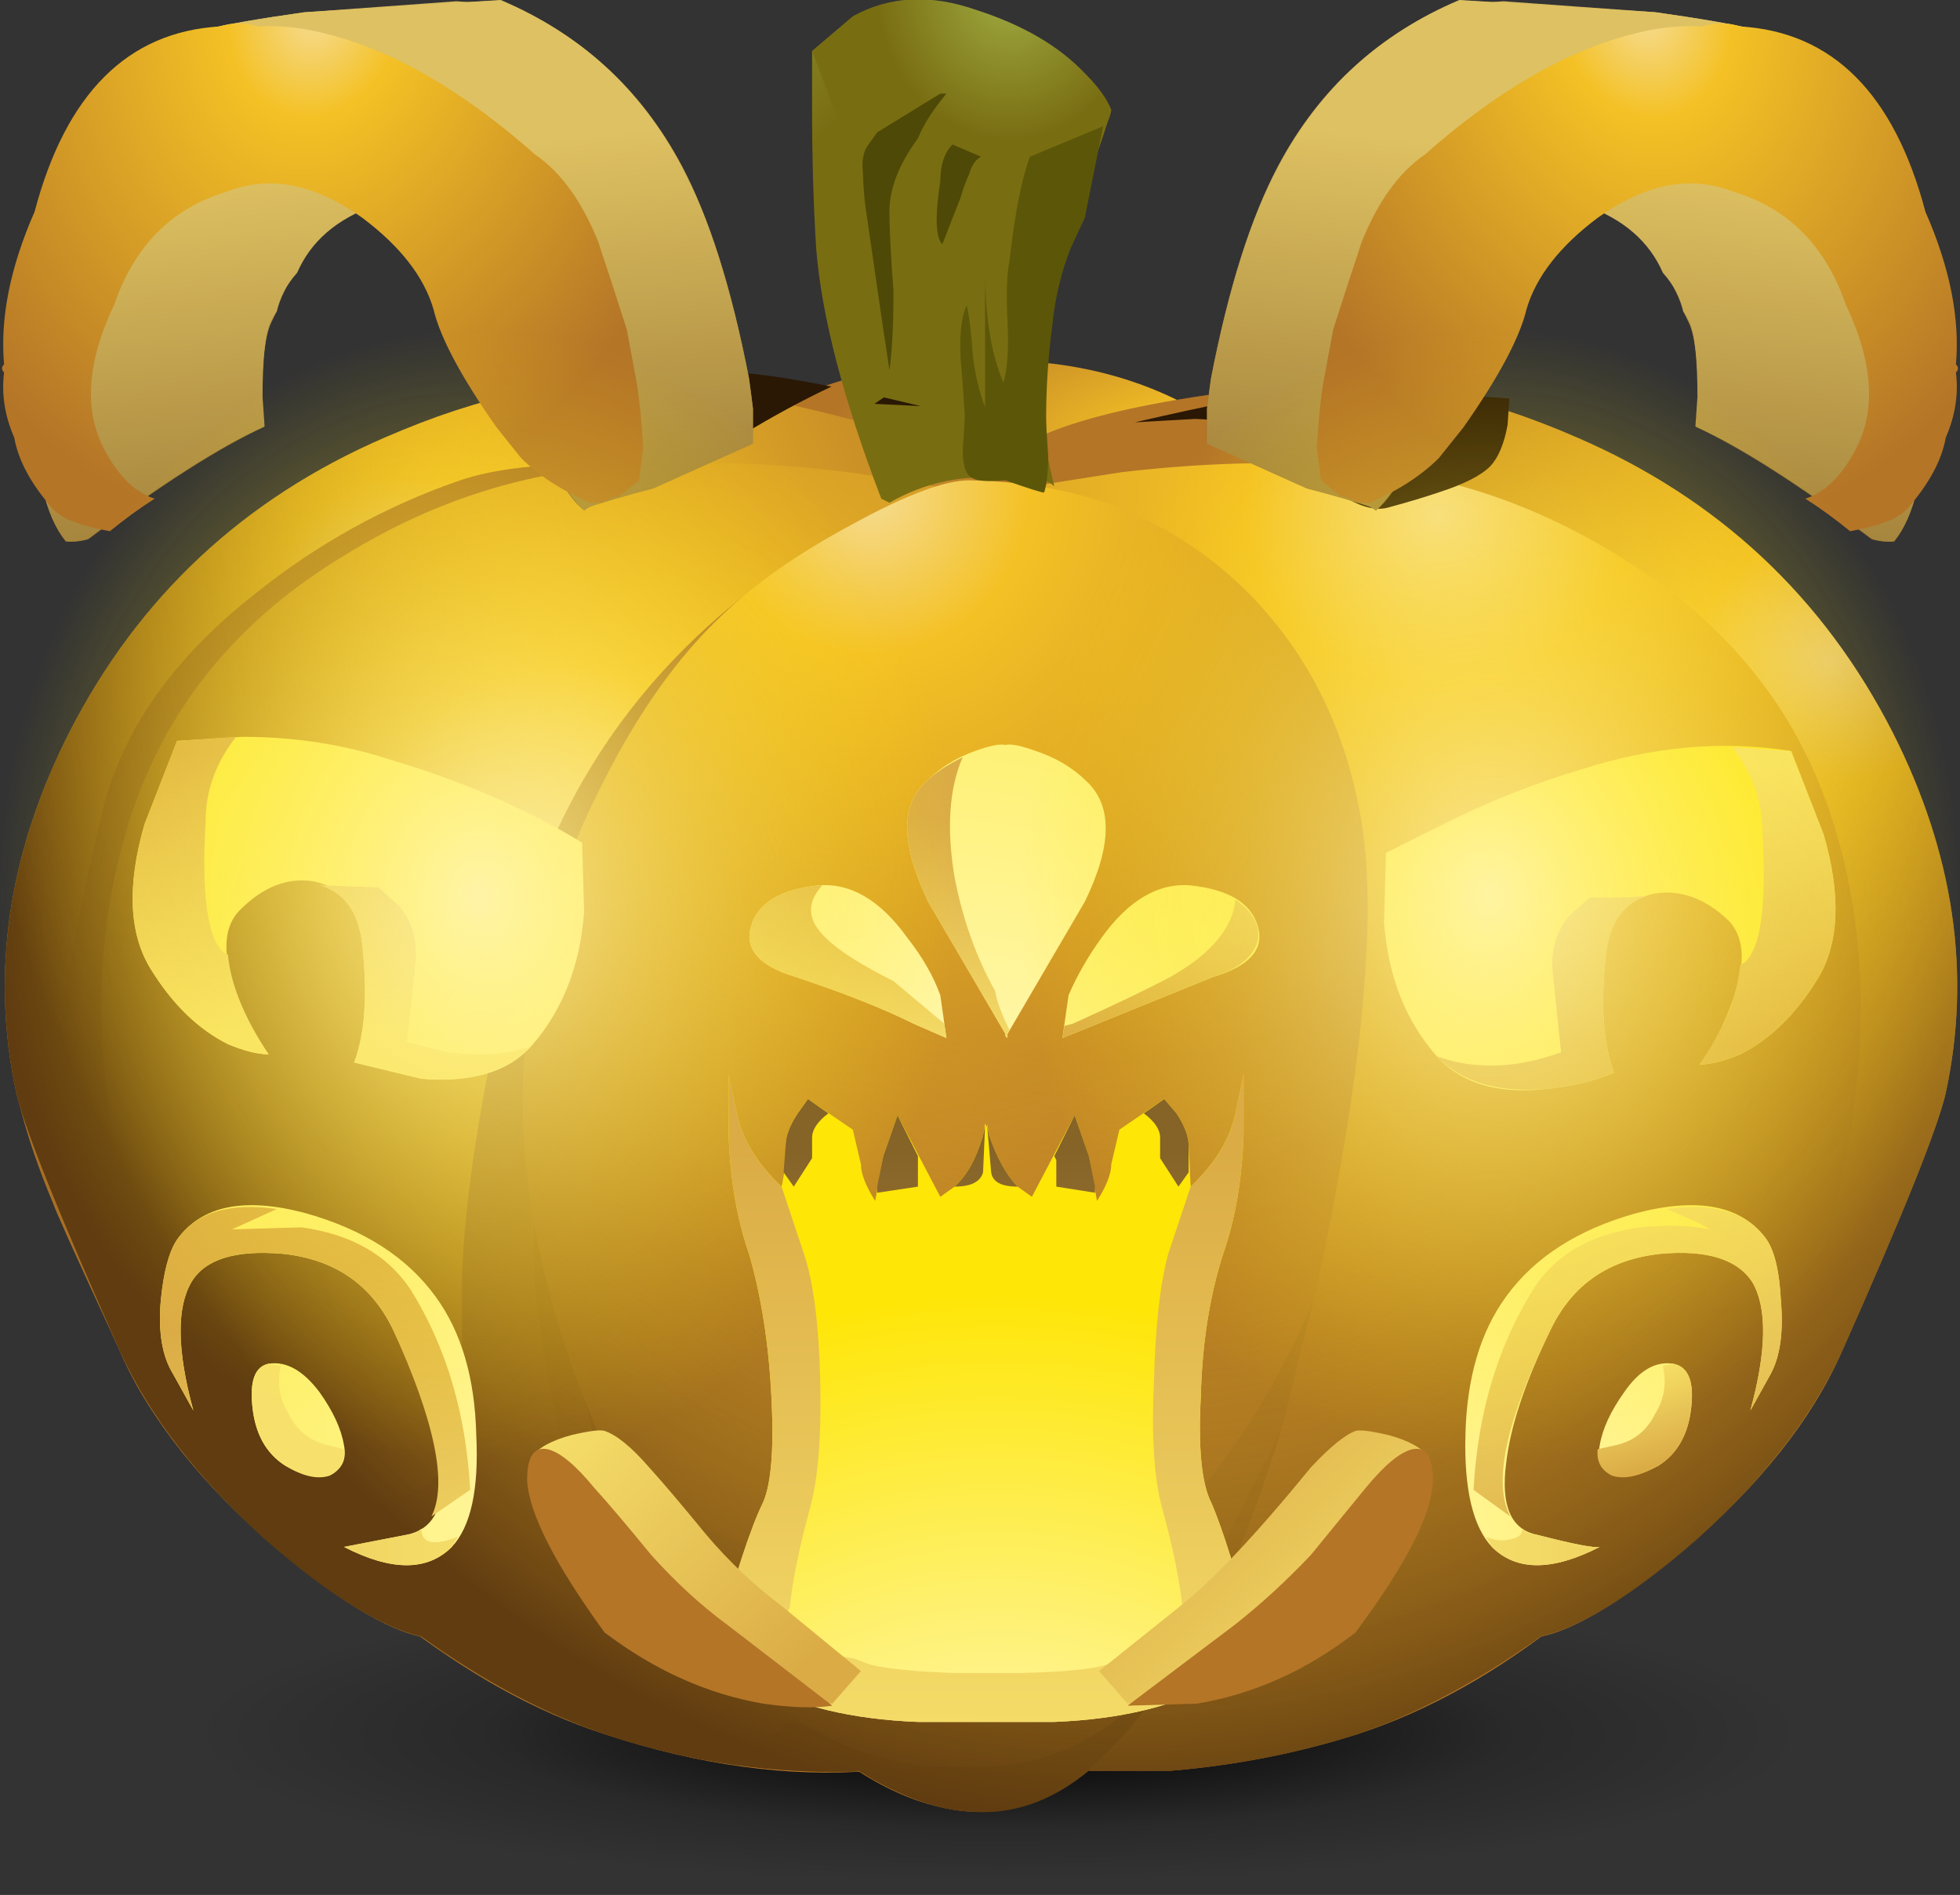 <?xml version="1.0" encoding="iso-8859-1"?>
<!-- Generator: Adobe Illustrator 15.1.0, SVG Export Plug-In . SVG Version: 6.00 Build 0)  -->
<!DOCTYPE svg PUBLIC "-//W3C//DTD SVG 1.1//EN" "http://www.w3.org/Graphics/SVG/1.1/DTD/svg11.dtd">
<svg version="1.1" id="pumpkin" xmlns="http://www.w3.org/2000/svg" xmlns:xlink="http://www.w3.org/1999/xlink" x="0px" y="0px"
	 width="48.15px" height="46.55px" viewBox="0 0 48.15 46.55" style="enable-background:new 0 0 48.15 46.55;" xml:space="preserve"
	>
<rect x="0" y="0" width="48.15" height="46.55" fill="#333333" stroke="none"/>
<symbol  id="pumpkin_2_" viewBox="4.65 -46.541 48.15 46.558">
	<g id="shadow_1_">
		
			<radialGradient id="SVGID_1_" cx="29.7" cy="-41.3" r="23.413" gradientTransform="matrix(0.846 0 0 -0.158 4.05 -49.104)" gradientUnits="userSpaceOnUse">
			<stop  offset="0.165" style="stop-color:#000000;stop-opacity:0.8"/>
			<stop  offset="0.635" style="stop-color:#000000;stop-opacity:0.188"/>
			<stop  offset="1" style="stop-color:#000000;stop-opacity:0"/>
		</radialGradient>
		<path style="fill-rule:evenodd;clip-rule:evenodd;fill:url(#SVGID_1_);" d="M44.174-45.38c-4.144-0.774-9.146-1.161-15.009-1.161
			c-5.892,0-10.895,0.387-15.01,1.161c-4.144,0.773-6.215,1.712-6.215,2.814s2.071,2.041,6.215,2.814
			c4.115,0.773,9.118,1.161,15.01,1.161c5.863,0,10.866-0.387,15.009-1.161s6.215-1.712,6.215-2.814S48.317-44.607,44.174-45.38z"/>
	</g>
	<g id="pumpkin_1_">
		<g>
			
				<radialGradient id="SVGID_2_" cx="105.003" cy="-16402.959" r="4.063" gradientTransform="matrix(-0.012 -1 -2.434 0.029 -39888.695 569.698)" gradientUnits="userSpaceOnUse">
				<stop  offset="0" style="stop-color:#F5DC93"/>
				<stop  offset="0.204" style="stop-color:#F4C125"/>
				<stop  offset="1" style="stop-color:#B47527"/>
			</radialGradient>
			<path style="fill-rule:evenodd;clip-rule:evenodd;fill:url(#SVGID_2_);" d="M34.7-12.15l-8-0.5l-3.2,0.9l-0.3,1.45
				c1.534,0.967,3.5,1.45,5.9,1.45c1.4,0,2.683-0.233,3.85-0.7c1.067-0.433,1.684-0.867,1.85-1.3
				C34.967-11.417,34.933-11.85,34.7-12.15z"/>
			
				<radialGradient id="SVGID_3_" cx="395.293" cy="-16742.58" r="14.823" gradientTransform="matrix(-0.057 -0.998 1.105 -0.051 18572.566 -475.693)" gradientUnits="userSpaceOnUse">
				<stop  offset="0" style="stop-color:#F5DC93"/>
				<stop  offset="0.204" style="stop-color:#F4C125"/>
				<stop  offset="1" style="stop-color:#B47527"/>
			</radialGradient>
			<path style="fill-rule:evenodd;clip-rule:evenodd;fill:url(#SVGID_3_);" d="M52.45-26.85c-0.2-0.867-1.05-2.983-2.55-6.35
				c-0.733-1.667-2.017-3.283-3.85-4.85c-1.667-1.4-2.95-2.133-3.85-2.2c-1.066-0.1-4.183,0.967-9.35,3.2l-3.8,25.55
				c0.833,1,3.467,1.7,7.9,2.1c1.934,0.133,4.083-0.317,6.45-1.35c3.467-1.5,6.05-3.917,7.75-7.25
				C52.65-20.967,53.083-23.917,52.45-26.85z"/>
			
				<radialGradient id="SVGID_4_" cx="39.95" cy="-12.65" r="20.552" gradientTransform="matrix(-0.012 -1 1.107 -0.013 54.438 27.126)" gradientUnits="userSpaceOnUse">
				<stop  offset="0" style="stop-color:#F5DC93"/>
				<stop  offset="0.204" style="stop-color:#F4C125"/>
				<stop  offset="1" style="stop-color:#B47527"/>
			</radialGradient>
			<path style="fill-rule:evenodd;clip-rule:evenodd;fill:url(#SVGID_4_);" d="M50-28.4c-0.5-2.733-1.4-5.034-2.7-6.9
				c-1.133-1.667-2.533-3.15-4.2-4.45c-1.667-1.333-3.367-2.283-5.1-2.85c-1.467-0.467-3-0.767-4.6-0.9h-2L29.65-12l2.55,0.4
				c2,0.233,3.833,0.283,5.5,0.15c2.367-0.167,4.6-0.9,6.7-2.2c2.533-1.534,4.25-3.583,5.15-6.15C50.45-22.367,50.6-25.233,50-28.4z
				"/>
			
				<radialGradient id="SVGID_5_" cx="-360.596" cy="-15839.259" r="14.849" gradientTransform="matrix(0.057 -0.998 -1.106 -0.051 -17482.957 -1182.485)" gradientUnits="userSpaceOnUse">
				<stop  offset="0" style="stop-color:#F5DC93"/>
				<stop  offset="0.204" style="stop-color:#F4C125"/>
				<stop  offset="1" style="stop-color:#B47527"/>
			</radialGradient>
			<path style="fill-rule:evenodd;clip-rule:evenodd;fill:url(#SVGID_5_);" d="M5.05-26.85c-0.633,2.933-0.2,5.883,1.3,8.85
				c1.7,3.333,4.283,5.75,7.75,7.25c2.367,1.033,4.517,1.483,6.45,1.35c1.533-0.133,3.133-0.417,4.8-0.85
				c2.066-0.533,3.25-1.117,3.55-1.75l-4.3-25.05c-5.133-2.233-8.233-3.3-9.3-3.2c-0.9,0.066-2.183,0.8-3.85,2.2
				c-1.833,1.567-3.117,3.184-3.85,4.85C6.1-29.833,5.25-27.717,5.05-26.85z"/>
			<path style="fill-rule:evenodd;clip-rule:evenodd;fill:#A96F24;" d="M6.2-24.65c0.267,1.6,0.583,3.15,0.95,4.65
				c0.467,2,1.717,3.8,3.75,5.4c1.533,1.233,3.217,2.167,5.05,2.8c1.667,0.567,4.684,0.534,9.05-0.1l2.95-5.6L24.6-37.05l-3.15-1.3
				l-1.8,1.85v14.9l-11.7,1.8L7.5-21.05c-0.3-1-0.517-1.95-0.65-2.85c-0.1-1.034-0.083-2.3,0.05-3.8
				c0.133-1.333,0.317-2.383,0.55-3.15c0.3-0.933,0.25-1.5-0.15-1.7c-0.833,1.8-1.283,2.8-1.35,3C5.417-28.283,5.066-27.1,4.9-26
				h0.35C5.717-26,6.033-25.55,6.2-24.65z"/>
			<path style="fill-rule:evenodd;clip-rule:evenodd;fill:#A26921;" d="M6.9-27.7c-0.133,1.5-0.15,2.767-0.05,3.8
				C6.983-23,7.2-22.05,7.5-21.05l0.45,1.25l11.7-1.8v-14.9l-9.8,10l-2.5,0.75l0.2-2.35c0.2-1.8,0.533-3.233,1-4.3
				c0.733-1.767,1.25-3.1,1.55-4l-0.25-0.05C8.816-35.383,8.066-34.3,7.6-33.2l-0.3,0.65c0.4,0.2,0.45,0.767,0.15,1.7
				C7.217-30.083,7.033-29.033,6.9-27.7z"/>
			<path style="fill-rule:evenodd;clip-rule:evenodd;fill:#905D1C;" d="M7.55-28.1l-0.2,2.35l2.5-0.75l11.6-11.85
				c-3.267-1.367-5.316-2-6.15-1.9c-0.566,0.033-1.367,0.4-2.4,1.1c-1.1,0.767-2.117,1.667-3.05,2.7l0.25,0.05
				c-0.3,0.9-0.817,2.233-1.55,4C8.083-31.333,7.75-29.9,7.55-28.1z"/>
			
				<radialGradient id="SVGID_6_" cx="-86.055" cy="-16218.477" r="20.552" gradientTransform="matrix(0.012 -1 -1.107 -0.013 -17934.307 -317.462)" gradientUnits="userSpaceOnUse">
				<stop  offset="0" style="stop-color:#F5DC93"/>
				<stop  offset="0.204" style="stop-color:#F4C125"/>
				<stop  offset="1" style="stop-color:#B47527"/>
			</radialGradient>
			<path style="fill-rule:evenodd;clip-rule:evenodd;fill:url(#SVGID_6_);" d="M7.5-28.4c-0.6,3.167-0.45,6.033,0.45,8.6
				c0.9,2.567,2.617,4.617,5.15,6.15c2.1,1.3,4.333,2.033,6.7,2.2c2.667,0.2,5.35,0.017,8.05-0.55L26.1-43.5
				c-2.067-0.167-4.267,0.133-6.6,0.9c-1.733,0.567-3.434,1.517-5.1,2.85c-1.667,1.3-3.067,2.783-4.2,4.45
				C8.933-33.434,8.033-31.133,7.5-28.4z"/>
			<path style="fill-rule:evenodd;clip-rule:evenodd;fill:#A96F24;" d="M27.7-12h0.15l-1.1-20.1l-8.9,5.75
				c-0.133-2.633-0.15-4.45-0.05-5.45c0.067-0.8,0.283-2.05,0.65-3.75c0.367-1.6,0.55-2.566,0.55-2.9
				c0.033-0.633-0.317-1.15-1.05-1.55c-0.833-0.5-1.85-0.55-3.05-0.15c-1.6,1.233-2.85,2.433-3.75,3.6
				c1.333-0.5,2.45-0.583,3.35-0.25c0.833,0.3,1.367,0.917,1.6,1.85C16.033-34.184,16-33.3,16-32.3c-0.067,2,0.333,4.867,1.2,8.6
				c0.9,3.8,2.867,6.867,5.9,9.2C24.633-13.333,26.167-12.5,27.7-12z"/>
			<path style="fill-rule:evenodd;clip-rule:evenodd;fill:#A26921;" d="M26.75-32.1l-0.2-2.95l-7.4,4.6L18.6-31.4l0.25-2
				c0.233-1.534,0.566-2.75,1-3.65c0.966-1.966,1.45-3.316,1.45-4.05c0-0.333-0.233-0.633-0.7-0.9c-0.6-0.267-1.35-0.317-2.25-0.15
				c-1.167,0.5-2.317,1.167-3.45,2c1.2-0.4,2.217-0.35,3.05,0.15c0.733,0.4,1.083,0.917,1.05,1.55c0,0.333-0.184,1.3-0.55,2.9
				c-0.367,1.7-0.583,2.95-0.65,3.75c-0.1,1-0.083,2.817,0.05,5.45L26.75-32.1z"/>
			<path style="fill-rule:evenodd;clip-rule:evenodd;fill:#905D1C;" d="M18.6-31.4l0.55,0.95l7.4-4.6l-0.3-6.1
				c-0.467,0.167-0.95,0.283-1.45,0.35l-0.6,0.05l0.35-0.4c0.1-0.367-0.133-0.8-0.7-1.3c-0.467-0.433-1.317-0.65-2.55-0.65
				l-2.95,0.95c0.9-0.167,1.65-0.117,2.25,0.15c0.466,0.267,0.7,0.566,0.7,0.9c0,0.733-0.483,2.083-1.45,4.05
				c-0.434,0.9-0.767,2.117-1,3.65L18.6-31.4z"/>
			<path style="fill-rule:evenodd;clip-rule:evenodd;fill:#6E4613;" d="M23.85-42.45c0.566,0.5,0.8,0.934,0.7,1.3l-0.35,0.4
				l0.6-0.05c0.5-0.066,0.983-0.183,1.45-0.35L26.1-43.5c-1.4-0.1-3,0.033-4.8,0.4C22.533-43.1,23.383-42.883,23.85-42.45z"/>
			
				<radialGradient id="SVGID_7_" cx="-44.831" cy="-16245.56" r="19.463" gradientTransform="matrix(0.008 -1 -0.98 -0.008 -15894.338 -186.932)" gradientUnits="userSpaceOnUse">
				<stop  offset="0" style="stop-color:#F5DC93"/>
				<stop  offset="0.204" style="stop-color:#F4C125"/>
				<stop  offset="1" style="stop-color:#B47527"/>
			</radialGradient>
			<path style="fill-rule:evenodd;clip-rule:evenodd;fill:url(#SVGID_7_);" d="M28.45-11.8c2.7-0.033,4.95-0.917,6.75-2.65
				c1.633-1.6,2.617-3.633,2.95-6.1c0.267-2.167-0.017-5.367-0.85-9.6c-0.767-3.934-1.566-6.7-2.4-8.3
				c-0.933-1.867-1.817-3.267-2.65-4.2c-1.2-1.333-2.467-1.95-3.8-1.85c-1.333,0.1-2.716,0.8-4.15,2.1c-1.233,1.1-2.367,2.5-3.4,4.2
				c-1.167,1.934-2.05,3.95-2.65,6.05c-0.567,2.033-0.817,3.95-0.75,5.75c0.133,2.5,0.783,4.883,1.95,7.15
				c0.867,1.733,1.85,3.117,2.95,4.15c0.8,0.767,1.85,1.5,3.15,2.2C26.883-12.167,27.85-11.8,28.45-11.8z"/>
			<path style="fill-rule:evenodd;clip-rule:evenodd;fill:#A96F24;" d="M20.9-38.2c-0.233,0.4-0.667,1.217-1.3,2.45
				c1.1-1.367,3.017-2.317,5.75-2.85c2.367-0.433,4.267-0.467,5.7-0.1c2.2,0.633,4.15,2.867,5.85,6.7l-0.75-3.05
				c-1.033-2.066-1.583-3.167-1.65-3.3c-0.967-1.667-1.883-2.717-2.75-3.15c-2.633-1.333-5.267-1.217-7.9,0.35L22.3-40.2L20.9-38.2z
				"/>
			<path style="fill-rule:evenodd;clip-rule:evenodd;fill:#A26921;" d="M27.1-43.35c-1.034,0.133-2.083,0.567-3.15,1.3
				c-0.5,0.467-1.05,1.083-1.65,1.85l1.55-0.95c2.633-1.567,5.267-1.684,7.9-0.35c0.867,0.433,1.783,1.483,2.75,3.15
				c0.066,0.133,0.617,1.233,1.65,3.3c-0.533-1.7-0.95-2.833-1.25-3.4l-0.95-1.8c-1.1-1.533-2.3-2.5-3.6-2.9
				C29.55-43.417,28.467-43.483,27.1-43.35z"/>
			<path style="fill-rule:evenodd;clip-rule:evenodd;fill:#6E4613;" d="M23.95-42.05c1.067-0.733,2.117-1.167,3.15-1.3
				c1.367-0.133,2.45-0.067,3.25,0.2c1.3,0.4,2.5,1.367,3.6,2.9c-1.767-3-3.6-4.417-5.5-4.25
				C26.983-44.367,25.483-43.55,23.95-42.05z"/>
			
				<radialGradient id="SVGID_8_" cx="9.839" cy="-16308.384" r="35.075" gradientTransform="matrix(1.425517e-005 -1 -0.836 1.425517e-005 -13601.566 0.372)" gradientUnits="userSpaceOnUse">
				<stop  offset="0.467" style="stop-color:#F4C125;stop-opacity:0"/>
				<stop  offset="1" style="stop-color:#603C10"/>
			</radialGradient>
			<path style="fill-rule:evenodd;clip-rule:evenodd;fill:url(#SVGID_8_);" d="M51.15-18c1.5-2.967,1.934-5.917,1.3-8.85
				c-0.2-0.867-1.05-2.983-2.55-6.35c-0.733-1.6-1.933-3.15-3.6-4.65c-1.533-1.333-2.8-2.117-3.8-2.35c-1.533-1.1-3.033-1.9-4.5-2.4
				c-1.467-0.467-3-0.767-4.6-0.9h-2c-0.933-0.767-1.917-1.1-2.95-1c-0.767,0.033-1.667,0.367-2.7,1c-2.067-0.1-4.15,0.2-6.25,0.9
				c-1.467,0.5-2.967,1.3-4.5,2.4c-1,0.233-2.267,1.017-3.8,2.35c-1.667,1.5-2.867,3.05-3.6,4.65c-1.5,3.367-2.35,5.483-2.55,6.35
				c-0.633,2.934-0.2,5.883,1.3,8.85c1.7,3.333,4.283,5.75,7.75,7.25c2.367,1.033,4.517,1.483,6.45,1.35
				c1.3-0.167,2.417-0.35,3.35-0.55c1.533,0.733,3.267,1.1,5.2,1.1c1.8,0,3.3-0.333,4.5-1l3.35,0.45
				c1.933,0.133,4.083-0.317,6.45-1.35C46.867-12.25,49.45-14.667,51.15-18z"/>
			
				<radialGradient id="SVGID_9_" cx="-66.671" cy="-16237.157" r="6.875" gradientTransform="matrix(0.009 -1 -0.885 -0.008 -14348.141 -194.508)" gradientUnits="userSpaceOnUse">
				<stop  offset="0" style="stop-color:#9FAB41"/>
				<stop  offset="1" style="stop-color:#796D12"/>
			</radialGradient>
			<path style="fill-rule:evenodd;clip-rule:evenodd;fill:url(#SVGID_9_);" d="M31.95-2.7c-0.267-0.9-0.5-1.517-0.7-1.85
				c-0.267-0.5-0.517-1.233-0.75-2.2S30.15-8.5,30.15-9.1c0-0.8,0.133-1.75,0.4-2.85c-0.2,0.2-0.566,0.267-1.1,0.2h-0.1
				c-1.034,0.1-1.983-0.1-2.85-0.6l-0.2,0.1c-0.933,2.433-1.467,4.483-1.6,6.15c-0.066,1.067-0.1,2.2-0.1,3.4v1.45l0.65-0.45
				l0.2-0.25c0.567-0.566,1.284-0.933,2.15-1.1c0.9-0.4,1.75-0.466,2.55-0.2c0.6,0.033,1.183,0.217,1.75,0.55H31.95z"/>
			
				<radialGradient id="SVGID_10_" cx="-71.969" cy="-16234.43" r="3.663" gradientTransform="matrix(0.009 -1 -0.884 -0.008 -14321.123 -201.634)" gradientUnits="userSpaceOnUse">
				<stop  offset="0" style="stop-color:#9FAB41"/>
				<stop  offset="1" style="stop-color:#796D12"/>
			</radialGradient>
			<path style="fill-rule:evenodd;clip-rule:evenodd;fill:url(#SVGID_10_);" d="M29.75-3.85c-0.5,0.033-1.133-0.033-1.9-0.2
				c-0.534-0.1-1.217,0-2.05,0.3c-0.167,0.066-0.417,0.5-0.75,1.3l-0.45,1.2l1,0.85c0.9,0.5,1.917,0.55,3.05,0.15
				c1.133-0.367,2.017-0.883,2.65-1.55c0.333-0.333,0.55-0.633,0.65-0.9c-0.033-0.233-0.15-0.45-0.35-0.65
				C31.2-3.783,30.583-3.95,29.75-3.85z"/>
			<path style="fill-rule:evenodd;clip-rule:evenodd;fill:#4E4906;" d="M27.9-2.3c-0.333-0.4-0.567-0.767-0.7-1.1
				c-0.466-0.633-0.7-1.233-0.7-1.8c0-0.433,0.033-1.083,0.1-1.95c0-0.833-0.034-1.483-0.1-1.95c-0.067,0.467-0.117,0.8-0.15,1
				L25.9-5c-0.033,0.333-0.05,0.583-0.05,0.75c-0.034,0.267,0,0.483,0.1,0.65l0.25,0.35l1.55,0.95H27.9z"/>
			<path style="fill-rule:evenodd;clip-rule:evenodd;fill:#4E4906;" d="M28.75-3.85c-0.133-0.067-0.233-0.217-0.3-0.45
				c-0.066-0.133-0.133-0.316-0.2-0.55L27.8-6c-0.167,0.167-0.183,0.683-0.05,1.55c0,0.4,0.1,0.7,0.3,0.9L28.75-3.85z"/>
			<path style="fill-rule:evenodd;clip-rule:evenodd;fill:#5C5708;" d="M29.95-3.85l1.8,0.75L31.3-5.35L30.95-6.1
				C30.717-6.7,30.566-7.333,30.5-8c-0.1-0.767-0.15-1.517-0.15-2.25c0-0.167,0.017-0.483,0.05-0.95c0-0.4-0.033-0.7-0.1-0.9
				c-0.066,0-0.383,0.1-0.95,0.3c-0.434-0.033-0.7-0.017-0.8,0.05c-0.167,0.066-0.25,0.3-0.25,0.7c0.033,0.434,0.05,0.717,0.05,0.85
				c-0.034,0.567-0.067,1.017-0.1,1.35c-0.033,0.633,0.017,1.083,0.15,1.35c0.067-0.3,0.117-0.717,0.15-1.25
				c0.067-0.5,0.167-0.917,0.3-1.25v3.175c0.019-1.061,0.168-1.918,0.45-2.575c0.1,0.333,0.133,0.833,0.1,1.5
				c-0.033,0.667-0.017,1.167,0.05,1.5C29.583-5.233,29.75-4.383,29.95-3.85z"/>
		</g>
		<g>
			
				<radialGradient id="SVGID_11_" cx="1948.746" cy="-15015.221" r="5.875" gradientTransform="matrix(-0.473 -0.782 -0.685 0.377 -9338.08 7182.469)" gradientUnits="userSpaceOnUse">
				<stop  offset="0" style="stop-color:#785120"/>
				<stop  offset="1" style="stop-color:#2A1804"/>
			</radialGradient>
			<path style="fill-rule:evenodd;clip-rule:evenodd;fill:url(#SVGID_11_);" d="M26.363-9.762c0.281-0.067,0.584-0.139,0.908-0.214
				L26.13-9.921C26.214-9.862,26.291-9.81,26.363-9.762z M18.538-11.053c-0.199,0.213-0.34,0.551-0.424,1.015L18.07-9.389
				c0.681,0.042,1.404,0.095,2.171,0.159c1.545,0.086,2.569,0.095,3.073,0.026c0.43-0.047,1.018-0.144,1.762-0.293
				c-0.717-0.338-1.434-0.725-2.15-1.161l-2.493-1.232c-0.242,0.069-0.457,0.135-0.644,0.199
				C19.181-11.494,18.764-11.281,18.538-11.053z"/>
			
				<linearGradient id="SVGID_12_" gradientUnits="userSpaceOnUse" x1="12.335" y1="-13.137" x2="10.435" y2="2.938" gradientTransform="matrix(0.946 0 0 0.84 3 -1.9)">
				<stop  offset="0" style="stop-color:#866327"/>
				<stop  offset="1" style="stop-color:#DEC162"/>
			</linearGradient>
			<path style="fill-rule:evenodd;clip-rule:evenodd;fill:url(#SVGID_12_);" d="M15.863-0.031l0.307-0.021l0.757,0.042
				c1.965-0.803,3.455-2.154,4.469-4.053c0.674-1.273,1.227-3.016,1.655-5.229c0.032-0.217,0.063-0.462,0.094-0.735
				c0-0.168,0-0.322,0-0.462c0.001-0.133-0.006-0.259-0.023-0.378l-2.435-1.113c-0.757-0.224-1.277-0.378-1.561-0.461
				c-0.059-0.021-0.114-0.042-0.165-0.063c-0.178,0.143-0.366,0.387-0.568,0.735c-0.459,0.593-0.672,0.992-0.638,1.197
				c-0.099,0.296-0.233,0.632-0.402,1.008c-0.247,0.518-0.389,0.819-0.425,0.903c-0.953,2.071-1.993,3.282-3.121,3.633
				c-0.912-0.339-1.542-0.885-1.892-1.638c-0.222-0.334-0.379-0.664-0.473-0.987c-0.036-0.075-0.075-0.159-0.118-0.252
				c-0.157-0.308-0.236-0.924-0.236-1.848l0.047-0.735c-1.091-0.504-2.526-1.421-4.303-2.751c-0.19-0.053-0.38-0.075-0.567-0.063
				c-0.504,0.622-0.756,1.749-0.757,3.381c-0.033,1.393,0.479,2.934,1.537,4.62C7.042-5.133,7.357-4.398,7.989-3.097
				c0.239,0.775,0.593,1.441,1.064,1.995L8.958-1.06c-0.042,0.197,1.005,0.449,3.145,0.756L15.863-0.031z"/>
			
				<radialGradient id="SVGID_13_" cx="1948.746" cy="-15015.221" r="5.875" gradientTransform="matrix(0.473 -0.782 0.685 0.377 9397.881 7182.069)" gradientUnits="userSpaceOnUse">
				<stop  offset="0" style="stop-color:#785120"/>
				<stop  offset="1" style="stop-color:#2A1804"/>
			</radialGradient>
			<path style="fill-rule:evenodd;clip-rule:evenodd;fill:url(#SVGID_13_);" d="M32.529-10.375l1.478,0.084
				c1.076-0.033,1.855-0.298,2.338-0.796c1.057-1.085,1.862-1.544,2.417-1.378c0.5,0.136,0.916,0.261,1.248,0.375
				c0.609,0.197,1.026,0.41,1.252,0.638c0.199,0.213,0.34,0.551,0.424,1.015l0.044,0.649c-0.681,0.042-1.404,0.095-2.171,0.159
				c-1.545,0.086-2.569,0.095-3.073,0.026C35.699-9.688,34.381-9.946,32.529-10.375z"/>
			
				<linearGradient id="SVGID_14_" gradientUnits="userSpaceOnUse" x1="17132.981" y1="-1163.989" x2="17146.6" y2="-1163.989" gradientTransform="matrix(-0.132 0.991 -0.995 -0.104 1120.936 -17117.139)">
				<stop  offset="0" style="stop-color:#866327"/>
				<stop  offset="1" style="stop-color:#DEC162"/>
			</linearGradient>
			<path style="fill-rule:evenodd;clip-rule:evenodd;fill:url(#SVGID_14_);" d="M23.15-10.5c0-0.133,0-0.267,0-0.4L20.7-12
				c-0.767-0.2-1.283-0.35-1.55-0.45c-0.067-0.033-0.117-0.066-0.15-0.1c-0.2,0.2-0.4,0.466-0.6,0.8
				c-0.467,0.567-0.684,0.95-0.65,1.15c-0.1,0.3-0.216,0.633-0.35,1c-0.267,0.533-0.417,0.85-0.45,0.95
				c-0.967,2.066-2,3.267-3.1,3.6c-0.933-0.333-1.566-0.883-1.9-1.65c-0.267-0.3-0.433-0.617-0.5-0.95
				c-0.067-0.1-0.117-0.184-0.15-0.25c-0.133-0.3-0.2-0.917-0.2-1.85l0.05-0.725c-1.098-0.492-2.548-1.417-4.35-2.775
				c-0.178-0.049-0.353-0.066-0.525-0.05C5.758-12.687,5.5-11.554,5.5-9.9C5.467-8.5,5.983-6.967,7.05-5.3
				C7.017-5.133,7.333-4.4,8-3.1c0.233,0.767,0.583,1.434,1.05,2l-0.1,0.05c-0.033,0.2,1.033,0.45,3.2,0.75l4.8,0.3
				c1.967-0.833,3.45-2.2,4.45-4.1c0.667-1.233,1.216-2.967,1.65-5.2c0.033-0.233,0.066-0.483,0.1-0.75
				C23.15-10.217,23.15-10.367,23.15-10.5z"/>
			
				<radialGradient id="SVGID_15_" cx="1155.645" cy="-17567.231" r="12.729" gradientTransform="matrix(-0.167 -0.986 -0.803 0.108 -13901.045 3036.462)" gradientUnits="userSpaceOnUse">
				<stop  offset="0" style="stop-color:#F5DC93"/>
				<stop  offset="0.204" style="stop-color:#F4C125"/>
				<stop  offset="1" style="stop-color:#B47527"/>
			</radialGradient>
			<path style="fill-rule:evenodd;clip-rule:evenodd;fill:url(#SVGID_15_);" d="M20.3-9.45c0.066-0.433,0.117-0.95,0.15-1.55
				l-0.1-0.8c-0.2-0.167-0.367-0.3-0.5-0.4c-0.1,0-0.167-0.017-0.2-0.05c-0.1-0.033-0.167-0.067-0.2-0.1c-0.133,0-0.233,0-0.3,0
				c-0.7,0.3-1.267,0.667-1.7,1.1l-0.6,0.75c-0.867,1.233-1.383,2.2-1.55,2.9c-0.233,0.8-0.817,1.55-1.75,2.25
				c-1.167,0.833-2.267,1.05-3.3,0.65c-1.367-0.4-2.3-1.333-2.8-2.8c-0.7-1.467-0.75-2.7-0.15-3.7
				c0.333-0.566,0.717-0.917,1.15-1.05c-0.367-0.233-0.733-0.5-1.1-0.8c-0.733,0.133-1.2,0.316-1.4,0.55
				C5.417-11.9,5.1-11.317,5-10.75c-0.233,0.533-0.316,1.067-0.25,1.6c-0.066,0.066-0.066,0.133,0,0.2C4.65-7.817,4.9-6.567,5.5-5.2
				c0.767,2.9,2.284,4.417,4.55,4.55c0.3,0.1,0.617,0.1,0.95,0c0.534,0.033,1.117-0.033,1.75-0.2c1.633-0.433,3.317-1.417,5.05-2.95
				c0.633-0.434,1.15-1.15,1.55-2.15c0.2-0.6,0.434-1.316,0.7-2.15C20.117-8.467,20.2-8.917,20.3-9.45z"/>
			
				<linearGradient id="SVGID_16_" gradientUnits="userSpaceOnUse" x1="12.335" y1="-13.137" x2="10.435" y2="2.938" gradientTransform="matrix(-0.946 0 0 0.84 54.45 -1.9)">
				<stop  offset="0" style="stop-color:#866327"/>
				<stop  offset="1" style="stop-color:#DEC162"/>
			</linearGradient>
			<path style="fill-rule:evenodd;clip-rule:evenodd;fill:url(#SVGID_16_);" d="M41.587-0.031L41.28-0.052L40.523-0.01
				c-1.965-0.803-3.455-2.154-4.469-4.053c-0.674-1.273-1.227-3.016-1.655-5.229c-0.032-0.217-0.063-0.462-0.094-0.735
				c0-0.168,0-0.322,0-0.462c-0.001-0.133,0.006-0.259,0.023-0.378l2.435-1.113c0.757-0.224,1.277-0.378,1.561-0.461
				c0.059-0.021,0.114-0.042,0.165-0.063c0.178,0.143,0.366,0.387,0.568,0.735c0.459,0.593,0.672,0.992,0.638,1.197
				c0.099,0.296,0.233,0.632,0.402,1.008c0.247,0.518,0.389,0.819,0.425,0.903c0.953,2.071,1.993,3.282,3.121,3.633
				c0.912-0.339,1.542-0.885,1.892-1.638c0.222-0.334,0.379-0.664,0.473-0.987c0.036-0.075,0.075-0.159,0.118-0.252
				c0.157-0.308,0.236-0.924,0.236-1.848l-0.047-0.735c1.091-0.504,2.526-1.421,4.303-2.751c0.19-0.053,0.38-0.075,0.567-0.063
				c0.504,0.622,0.756,1.749,0.757,3.381c0.033,1.393-0.479,2.934-1.537,4.62c0.001,0.169-0.313,0.904-0.946,2.205
				c-0.239,0.775-0.593,1.441-1.064,1.995l0.095,0.042c0.042,0.197-1.005,0.449-3.145,0.756L41.587-0.031z"/>
			
				<linearGradient id="SVGID_17_" gradientUnits="userSpaceOnUse" x1="17132.973" y1="-1164.039" x2="17146.592" y2="-1164.039" gradientTransform="matrix(0.132 0.991 0.995 -0.104 -1063.436 -17117.139)">
				<stop  offset="0" style="stop-color:#866327"/>
				<stop  offset="1" style="stop-color:#DEC162"/>
			</linearGradient>
			<path style="fill-rule:evenodd;clip-rule:evenodd;fill:url(#SVGID_17_);" d="M34.3-10.5c0-0.133,0-0.267,0-0.4l2.45-1.1
				c0.767-0.2,1.283-0.35,1.55-0.45c0.067-0.033,0.117-0.066,0.15-0.1c0.2,0.2,0.4,0.466,0.6,0.8c0.467,0.567,0.684,0.95,0.65,1.15
				c0.1,0.3,0.216,0.633,0.35,1c0.267,0.533,0.417,0.85,0.45,0.95c0.967,2.066,2,3.267,3.1,3.6c0.933-0.333,1.566-0.883,1.9-1.65
				C45.767-7,45.933-7.317,46-7.65c0.067-0.1,0.117-0.184,0.15-0.25c0.133-0.3,0.2-0.917,0.2-1.85l-0.05-0.725
				c1.098-0.492,2.548-1.417,4.35-2.775c0.178-0.049,0.353-0.066,0.525-0.05c0.517,0.613,0.775,1.746,0.775,3.4
				c0.033,1.4-0.483,2.933-1.55,4.6c0.033,0.167-0.283,0.9-0.95,2.2c-0.233,0.767-0.583,1.434-1.05,2l0.1,0.05
				c0.033,0.2-1.033,0.45-3.2,0.75L40.5,0c-1.967-0.833-3.45-2.2-4.45-4.1c-0.667-1.233-1.216-2.967-1.65-5.2
				c-0.033-0.233-0.066-0.483-0.1-0.75C34.3-10.217,34.3-10.367,34.3-10.5z"/>
			
				<radialGradient id="SVGID_18_" cx="1155.639" cy="-17567.184" r="12.729" gradientTransform="matrix(0.167 -0.986 0.803 0.108 13958.461 3036.451)" gradientUnits="userSpaceOnUse">
				<stop  offset="0" style="stop-color:#F5DC93"/>
				<stop  offset="0.204" style="stop-color:#F4C125"/>
				<stop  offset="1" style="stop-color:#B47527"/>
			</radialGradient>
			<path style="fill-rule:evenodd;clip-rule:evenodd;fill:url(#SVGID_18_);" d="M37.15-9.45C37.083-9.883,37.033-10.4,37-11l0.1-0.8
				c0.2-0.167,0.367-0.3,0.5-0.4c0.1,0,0.167-0.017,0.2-0.05c0.1-0.033,0.167-0.067,0.2-0.1c0.133,0,0.233,0,0.3,0
				c0.7,0.3,1.267,0.667,1.7,1.1l0.6,0.75c0.867,1.233,1.383,2.2,1.55,2.9c0.233,0.8,0.817,1.55,1.75,2.25
				c1.167,0.833,2.267,1.05,3.3,0.65c1.367-0.4,2.3-1.333,2.8-2.8c0.7-1.467,0.75-2.7,0.15-3.7c-0.333-0.566-0.717-0.917-1.15-1.05
				c0.367-0.233,0.733-0.5,1.1-0.8c0.733,0.133,1.2,0.316,1.4,0.55c0.533,0.6,0.85,1.183,0.95,1.75
				c0.233,0.533,0.316,1.067,0.25,1.6c0.066,0.066,0.066,0.133,0,0.2c0.1,1.133-0.15,2.383-0.75,3.75
				c-0.767,2.9-2.284,4.417-4.55,4.55c-0.3,0.1-0.617,0.1-0.95,0c-0.534,0.033-1.117-0.033-1.75-0.2
				c-1.633-0.433-3.317-1.417-5.05-2.95c-0.633-0.434-1.15-1.15-1.55-2.15c-0.2-0.6-0.434-1.316-0.7-2.15
				C37.333-8.467,37.25-8.917,37.15-9.45z"/>
		</g>
	</g>
	<g id="face_1_">
		<g>
			
				<radialGradient id="SVGID_19_" cx="18512.65" cy="-3143.83" r="36.903" gradientTransform="matrix(-0.328 0.945 0.789 0.274 8581.629 -16670.574)" gradientUnits="userSpaceOnUse">
				<stop  offset="0" style="stop-color:#FFFEF5"/>
				<stop  offset="1" style="stop-color:#FEE607"/>
			</radialGradient>
			<path style="fill-rule:evenodd;clip-rule:evenodd;fill:url(#SVGID_19_);" d="M13.55-23.2c-0.1,0.9-0.5,1.417-1.2,1.55
				c-0.633,0.1-1.233-0.133-1.8-0.7c-0.434-0.433-0.45-1.15-0.05-2.15c0.2-0.533,0.45-1,0.75-1.4c-0.267,0-0.6,0.083-1,0.25
				c-0.733,0.367-1.367,0.983-1.9,1.85c-0.533,0.867-0.583,2.05-0.15,3.55L9-18.2l1.6,0.1c1.267,0,2.467-0.183,3.6-0.55
				c1.8-0.533,3.383-1.217,4.75-2.05L19-22.4c-0.1-1.333-0.534-2.434-1.3-3.3c-0.566-0.634-1.466-0.9-2.7-0.8l-1.65,0.4
				C13.616-25.4,13.683-24.434,13.55-23.2z"/>
			
				<radialGradient id="SVGID_20_" cx="18512.84" cy="-3144.222" r="36.919" gradientTransform="matrix(-0.328 0.945 0.789 0.274 8582.514 -16670.363)" gradientUnits="userSpaceOnUse">
				<stop  offset="0" style="stop-color:#FFFEF5"/>
				<stop  offset="1" style="stop-color:#FEE607"/>
			</radialGradient>
			<path style="fill-rule:evenodd;clip-rule:evenodd;fill:url(#SVGID_20_);" d="M27.75-24.45l0.15-1.05l-0.8,0.35
				c-0.733,0.367-1.7,0.75-2.9,1.15c-0.9,0.267-1.267,0.684-1.1,1.25c0.167,0.567,0.717,0.9,1.65,1c0.8,0.067,1.533-0.367,2.2-1.3
				C27.316-23.517,27.583-23.984,27.75-24.45z"/>
			
				<radialGradient id="SVGID_21_" cx="18512.65" cy="-3143.83" r="36.903" gradientTransform="matrix(-0.328 0.945 0.789 0.274 8581.629 -16670.574)" gradientUnits="userSpaceOnUse">
				<stop  offset="0" style="stop-color:#FFFEF5"/>
				<stop  offset="1" style="stop-color:#FEE607"/>
			</radialGradient>
			<path style="fill-rule:evenodd;clip-rule:evenodd;fill:url(#SVGID_21_);" d="M30.1-18.45c0.5-0.167,0.917-0.417,1.25-0.75
				c0.634-0.6,0.617-1.583-0.05-2.95l-1.9-3.25v-0.1l-0.05,0.05v0.05l-1.9,3.25c-0.667,1.4-0.683,2.383-0.05,2.95
				c0.333,0.333,0.733,0.583,1.2,0.75c0.367,0.133,0.617,0.183,0.75,0.15C29.483-18.267,29.733-18.317,30.1-18.45z"/>
			
				<radialGradient id="SVGID_22_" cx="25.25" cy="-43.101" r="36.919" gradientTransform="matrix(0.328 0.945 -0.789 0.274 -17.046 -55.144)" gradientUnits="userSpaceOnUse">
				<stop  offset="0" style="stop-color:#FFFEF5"/>
				<stop  offset="1" style="stop-color:#FEE607"/>
			</radialGradient>
			<path style="fill-rule:evenodd;clip-rule:evenodd;fill:url(#SVGID_22_);" d="M30.75-25.5l0.15,1.05
				c0.2,0.466,0.466,0.933,0.8,1.4c0.667,0.933,1.4,1.367,2.2,1.3c0.933-0.1,1.483-0.433,1.65-1c0.167-0.566-0.2-0.983-1.1-1.25
				L30.75-25.5z"/>
			
				<radialGradient id="SVGID_23_" cx="18512.65" cy="-3143.83" r="36.903" gradientTransform="matrix(-0.328 0.945 0.789 0.274 8581.629 -16670.574)" gradientUnits="userSpaceOnUse">
				<stop  offset="0" style="stop-color:#FFFEF5"/>
				<stop  offset="1" style="stop-color:#FEE607"/>
			</radialGradient>
			<path style="fill-rule:evenodd;clip-rule:evenodd;fill:url(#SVGID_23_);" d="M15.35-31.851c0.634-0.866,0.967-2,1-3.4
				c0.067-1.333-0.133-2.25-0.6-2.75c-0.6-0.6-1.483-0.6-2.65,0l1.55,0.3c1.233,0.267,1.117,1.95-0.35,5.05
				c-0.533,1.1-1.434,1.717-2.7,1.85c-1.167,0.1-1.917-0.133-2.25-0.7C8.983-32.134,9-33.184,9.4-34.65l-0.5,0.9
				c-0.267,0.434-0.367,1.034-0.3,1.8c0.067,0.7,0.2,1.2,0.4,1.5c0.6,0.833,1.65,1.05,3.15,0.65
				C13.583-30.2,14.65-30.884,15.35-31.851z"/>
			
				<radialGradient id="SVGID_24_" cx="18590.766" cy="-4217.279" r="37.749" gradientTransform="matrix(-0.422 0.907 0.742 0.263 11003.795 -15789.613)" gradientUnits="userSpaceOnUse">
				<stop  offset="0" style="stop-color:#FFFEF5"/>
				<stop  offset="1" style="stop-color:#FEE607"/>
			</radialGradient>
			<path style="fill-rule:evenodd;clip-rule:evenodd;fill:url(#SVGID_24_);" d="M11.25-33.5c0.433,0.067,0.85-0.167,1.25-0.7
				c0.333-0.467,0.533-0.9,0.6-1.3c0.067-0.333-0.033-0.566-0.3-0.7c-0.3-0.134-0.684-0.067-1.15,0.2
				c-0.467,0.3-0.733,0.784-0.8,1.45C10.783-33.917,10.917-33.567,11.25-33.5z"/>
			
				<linearGradient id="SVGID_25_" gradientUnits="userSpaceOnUse" x1="26.732" y1="-16325.232" x2="33.582" y2="-16325.232" gradientTransform="matrix(1.459854e-004 -1 1 -0.001 16334.809 -8.168)">
				<stop  offset="0" style="stop-color:#DBAC46"/>
				<stop  offset="1" style="stop-color:#F7E16C"/>
			</linearGradient>
			<path style="fill-rule:evenodd;clip-rule:evenodd;fill:url(#SVGID_25_);" d="M8.35-23.8c-0.533,0.867-0.583,2.05-0.15,3.55
				L9-18.2l1.45,0.1c-0.5-0.633-0.75-1.333-0.75-2.1c-0.1-1.8,0.05-2.867,0.45-3.2l0.1-0.05c0.066-0.733,0.4-1.55,1-2.45
				c-0.267,0-0.6,0.083-1,0.25C9.517-25.284,8.883-24.667,8.35-23.8z"/>
			
				<linearGradient id="SVGID_26_" gradientUnits="userSpaceOnUse" x1="26.727" y1="-16319.711" x2="33.577" y2="-16319.711" gradientTransform="matrix(1.459854e-004 -1 1 -0.001 16334.809 -8.168)">
				<stop  offset="0" style="stop-color:#DBAC46"/>
				<stop  offset="1" style="stop-color:#F7E16C"/>
			</linearGradient>
			<path style="fill-rule:evenodd;clip-rule:evenodd;fill:url(#SVGID_26_);" d="M12.5-21.75l1.45-0.05l0.5-0.45
				c0.333-0.4,0.467-0.883,0.4-1.45l-0.2-1.9l1-0.25c0.8-0.1,1.483-0.05,2.05,0.15c-0.6-0.634-1.5-0.9-2.7-0.8l-1.65,0.4
				c0.267,0.7,0.333,1.667,0.2,2.9C13.45-22.4,13.1-21.917,12.5-21.75z"/>
			<linearGradient id="SVGID_27_" gradientUnits="userSpaceOnUse" x1="0.662" y1="-38.001" x2="17.137" y2="-38.001">
				<stop  offset="0" style="stop-color:#DBAC46"/>
				<stop  offset="1" style="stop-color:#F7E16C"/>
			</linearGradient>
			<path style="fill-rule:evenodd;clip-rule:evenodd;fill:url(#SVGID_27_);" d="M15-37.55c0-0.367,0.3-0.434,0.9-0.2L15.75-38
				c-0.6-0.6-1.483-0.6-2.65,0l1.55,0.3C14.783-37.7,14.9-37.65,15-37.55z"/>
			
				<linearGradient id="SVGID_28_" gradientUnits="userSpaceOnUse" x1="-2120.388" y1="-13357.064" x2="-2110.276" y2="-13357.064" gradientTransform="matrix(0.314 -0.949 0.949 0.314 13358.116 2151.648)">
				<stop  offset="0" style="stop-color:#DBAC46"/>
				<stop  offset="1" style="stop-color:#F7E16C"/>
			</linearGradient>
			<path style="fill-rule:evenodd;clip-rule:evenodd;fill:url(#SVGID_28_);" d="M14.3-32.65c-0.533,1.1-1.434,1.717-2.7,1.85
				c-1.167,0.1-1.917-0.133-2.25-0.7C8.983-32.134,9-33.184,9.4-34.65l-0.5,0.9c-0.267,0.434-0.367,1.034-0.3,1.8
				c0.067,0.7,0.2,1.2,0.4,1.5c0.466,0.667,1.283,0.917,2.45,0.75l-1.1-0.5l1.7,0.05c1.233-0.167,2.133-0.684,2.7-1.55
				c0.866-1.4,1.35-3.034,1.45-4.9l-0.95-0.65C15.65-36.45,15.333-34.917,14.3-32.65z"/>
			
				<linearGradient id="SVGID_29_" gradientUnits="userSpaceOnUse" x1="-2111.172" y1="-13367.609" x2="-2108.776" y2="-13367.609" gradientTransform="matrix(0.313 -0.95 0.95 0.313 13367.968 2146.688)">
				<stop  offset="0" style="stop-color:#DBAC46"/>
				<stop  offset="1" style="stop-color:#F7E16C"/>
			</linearGradient>
			<path style="fill-rule:evenodd;clip-rule:evenodd;fill:url(#SVGID_29_);" d="M12.7-35.5l0.4-0.1c0.034-0.3-0.083-0.517-0.35-0.65
				c-0.3-0.1-0.667-0.017-1.1,0.25c-0.467,0.3-0.733,0.784-0.8,1.45c-0.066,0.633,0.067,0.983,0.4,1.05l0.3-0.05
				c-0.1-0.434-0.033-0.833,0.2-1.2C11.95-35.15,12.267-35.4,12.7-35.5z"/>
			
				<linearGradient id="SVGID_30_" gradientUnits="userSpaceOnUse" x1="118.025" y1="-16408.039" x2="124.251" y2="-16408.039" gradientTransform="matrix(-0.012 -1 1 -0.012 16433.81 -98.995)">
				<stop  offset="0" style="stop-color:#DBAC46"/>
				<stop  offset="1" style="stop-color:#F7E16C"/>
			</linearGradient>
			<path style="fill-rule:evenodd;clip-rule:evenodd;fill:url(#SVGID_30_);" d="M26.6-24.101l1.25-1.05l0.05-0.35l-0.8,0.35
				c-0.733,0.367-1.7,0.75-2.9,1.15c-0.9,0.267-1.267,0.684-1.1,1.25c0.167,0.567,0.717,0.9,1.65,1h0.1
				c-0.4-0.433-0.366-0.867,0.1-1.3C25.25-23.351,25.8-23.7,26.6-24.101z"/>
			
				<linearGradient id="SVGID_31_" gradientUnits="userSpaceOnUse" x1="118.043" y1="-16405.344" x2="124.268" y2="-16405.344" gradientTransform="matrix(-0.012 -1 1 -0.012 16433.81 -98.995)">
				<stop  offset="0" style="stop-color:#DBAC46"/>
				<stop  offset="1" style="stop-color:#F7E16C"/>
			</linearGradient>
			<path style="fill-rule:evenodd;clip-rule:evenodd;fill:url(#SVGID_31_);" d="M28.3-18.601c-0.333-0.767-0.4-1.75-0.2-2.95
				c0.2-1.034,0.534-1.967,1-2.8c0.034-0.233,0.15-0.55,0.35-0.95l-0.05-0.1v-0.1l-0.05,0.05v0.05l-1.9,3.25
				c-0.667,1.4-0.683,2.383-0.05,2.95C27.6-19,27.9-18.8,28.3-18.601z"/>
			<linearGradient id="SVGID_32_" gradientUnits="userSpaceOnUse" x1="33.141" y1="-25.513" x2="33.216" y2="-19.288">
				<stop  offset="0" style="stop-color:#DBAC46"/>
				<stop  offset="1" style="stop-color:#F7E16C"/>
			</linearGradient>
			<path style="fill-rule:evenodd;clip-rule:evenodd;fill:url(#SVGID_32_);" d="M34.45-24l-3.7-1.5l0.05,0.3l0.2,0.05
				c1.033,0.467,1.833,0.85,2.4,1.15c1,0.567,1.533,1.2,1.6,1.9c0.433-0.3,0.616-0.633,0.55-1C35.45-23.5,35.083-23.8,34.45-24z"/>
			
				<radialGradient id="SVGID_33_" cx="28.45" cy="-43.4" r="36.903" gradientTransform="matrix(0.328 0.945 -0.789 0.274 -15.134 -58.386)" gradientUnits="userSpaceOnUse">
				<stop  offset="0" style="stop-color:#FFFEF5"/>
				<stop  offset="1" style="stop-color:#FEE607"/>
			</radialGradient>
			<path style="fill-rule:evenodd;clip-rule:evenodd;fill:url(#SVGID_33_);" d="M38.7-20.95l1.4,0.7
				c1.134,0.567,2.267,1.017,3.4,1.35c1.767,0.566,3.483,0.717,5.15,0.45l0.8-2.05c0.434-1.5,0.383-2.683-0.15-3.55
				s-1.167-1.483-1.9-1.85c-0.4-0.167-0.733-0.25-1-0.25c0.3,0.4,0.55,0.867,0.75,1.4c0.4,1,0.383,1.717-0.05,2.15
				c-0.566,0.534-1.167,0.75-1.8,0.65c-0.7-0.134-1.1-0.634-1.2-1.5c-0.133-1.233-0.066-2.2,0.2-2.9
				c-0.467-0.2-1.017-0.333-1.65-0.4c-1.2-0.133-2.1,0.133-2.7,0.8c-0.767,0.866-1.2,1.966-1.3,3.3L38.7-20.95z"/>
			<linearGradient id="SVGID_34_" gradientUnits="userSpaceOnUse" x1="48.07" y1="-25.675" x2="48.07" y2="-18.825">
				<stop  offset="0" style="stop-color:#DBAC46"/>
				<stop  offset="1" style="stop-color:#F7E16C"/>
			</linearGradient>
			<path style="fill-rule:evenodd;clip-rule:evenodd;fill:url(#SVGID_34_);" d="M48.65-18.45l0.8-2.05
				c0.434-1.5,0.383-2.683-0.15-3.55s-1.167-1.483-1.9-1.85c-0.4-0.167-0.733-0.25-1-0.25c0.6,0.867,0.933,1.684,1,2.45l0.1,0.05
				c0.4,0.333,0.55,1.383,0.45,3.15c0,0.8-0.25,1.517-0.75,2.15L48.65-18.45z"/>
			<linearGradient id="SVGID_35_" gradientUnits="userSpaceOnUse" x1="42.55" y1="-25.675" x2="42.55" y2="-18.825">
				<stop  offset="0" style="stop-color:#DBAC46"/>
				<stop  offset="1" style="stop-color:#F7E16C"/>
			</linearGradient>
			<path style="fill-rule:evenodd;clip-rule:evenodd;fill:url(#SVGID_35_);" d="M44.15-22.05c0.433,0,0.767,0.017,1,0.05
				c-0.6-0.167-0.95-0.65-1.05-1.45c-0.133-1.233-0.066-2.2,0.2-2.9c-0.467-0.2-1.017-0.333-1.65-0.4c-1.2-0.1-2.1,0.167-2.7,0.8
				c0.934-0.333,1.95-0.3,3.05,0.1l-0.2,1.9c-0.066,0.566,0.066,1.05,0.4,1.45l0.5,0.45H44.15z"/>
			
				<radialGradient id="SVGID_36_" cx="27.85" cy="-43.101" r="36.919" gradientTransform="matrix(0.328 0.945 -0.789 0.274 -15.299 -57.6)" gradientUnits="userSpaceOnUse">
				<stop  offset="0" style="stop-color:#FFFEF5"/>
				<stop  offset="1" style="stop-color:#FEE607"/>
			</radialGradient>
			<path style="fill-rule:evenodd;clip-rule:evenodd;fill:url(#SVGID_36_);" d="M48.4-31.95c0.066-0.767-0.017-1.367-0.25-1.8
				l-0.5-0.9c0.4,1.467,0.417,2.517,0.05,3.15c-0.367,0.567-1.117,0.8-2.25,0.7c-1.267-0.133-2.167-0.75-2.7-1.85
				c-0.634-1.3-1-2.4-1.1-3.3c-0.133-1.034,0.117-1.617,0.75-1.75c0.9-0.233,1.417-0.333,1.55-0.3c-1.167-0.6-2.05-0.6-2.65,0
				c-0.467,0.5-0.684,1.417-0.65,2.75c0.033,1.4,0.367,2.534,1,3.4c0.7,0.967,1.767,1.65,3.2,2.05c1.534,0.4,2.6,0.183,3.2-0.65
				C48.25-30.75,48.366-31.25,48.4-31.95z"/>
			
				<radialGradient id="SVGID_37_" cx="13131.633" cy="2640.738" r="37.749" gradientTransform="matrix(0.422 0.907 -0.742 0.263 -3552.277 -12643.19)" gradientUnits="userSpaceOnUse">
				<stop  offset="0" style="stop-color:#FFFEF5"/>
				<stop  offset="1" style="stop-color:#FEE607"/>
			</radialGradient>
			<path style="fill-rule:evenodd;clip-rule:evenodd;fill:url(#SVGID_37_);" d="M45.75-33.5c0.366-0.066,0.517-0.417,0.45-1.05
				c-0.066-0.667-0.333-1.15-0.8-1.45c-0.5-0.267-0.883-0.333-1.15-0.2c-0.267,0.133-0.367,0.366-0.3,0.7
				c0.067,0.4,0.267,0.833,0.6,1.3C44.917-33.667,45.316-33.434,45.75-33.5z"/>
			<linearGradient id="SVGID_38_" gradientUnits="userSpaceOnUse" x1="56.35" y1="-38.001" x2="39.85" y2="-38.001">
				<stop  offset="0" style="stop-color:#DBAC46"/>
				<stop  offset="1" style="stop-color:#F7E16C"/>
			</linearGradient>
			<path style="fill-rule:evenodd;clip-rule:evenodd;fill:url(#SVGID_38_);" d="M42.05-37.55c0.1-0.1,0.217-0.15,0.35-0.15
				c0.9-0.233,1.417-0.333,1.55-0.3c-1.167-0.6-2.05-0.6-2.65,0l-0.15,0.25c0.233-0.1,0.45-0.117,0.65-0.05
				C41.966-37.767,42.05-37.684,42.05-37.55z"/>
			<linearGradient id="SVGID_39_" gradientUnits="userSpaceOnUse" x1="46.266" y1="-38.94" x2="43.091" y2="-29.34">
				<stop  offset="0" style="stop-color:#DBAC46"/>
				<stop  offset="1" style="stop-color:#F7E16C"/>
			</linearGradient>
			<path style="fill-rule:evenodd;clip-rule:evenodd;fill:url(#SVGID_39_);" d="M45.6-29.7c1.167,0.167,1.983-0.083,2.45-0.75
				c0.2-0.3,0.316-0.8,0.35-1.5c0.066-0.767-0.017-1.367-0.25-1.8l-0.5-0.9c0.4,1.467,0.417,2.517,0.05,3.15
				c-0.367,0.567-1.117,0.8-2.25,0.7c-1.267-0.133-2.167-0.75-2.7-1.85c-1.1-2.233-1.434-3.767-1-4.6l-0.9,0.65
				c0.1,1.867,0.583,3.5,1.45,4.9c0.533,0.866,1.417,1.383,2.65,1.55c0.633,0.066,1.2,0.05,1.7-0.05l-0.25,0.15L45.6-29.7z"/>
			<linearGradient id="SVGID_40_" gradientUnits="userSpaceOnUse" x1="45.392" y1="-35.948" x2="44.642" y2="-33.673">
				<stop  offset="0" style="stop-color:#DBAC46"/>
				<stop  offset="1" style="stop-color:#F7E16C"/>
			</linearGradient>
			<path style="fill-rule:evenodd;clip-rule:evenodd;fill:url(#SVGID_40_);" d="M44.35-35.5c0.434,0.1,0.75,0.35,0.95,0.75
				c0.233,0.367,0.3,0.767,0.2,1.2l0.25,0.05c0.366-0.066,0.517-0.417,0.45-1.05c-0.066-0.667-0.333-1.15-0.8-1.45
				c-0.467-0.267-0.85-0.35-1.15-0.25c-0.267,0.133-0.384,0.35-0.35,0.65L44.35-35.5z"/>
			
				<radialGradient id="SVGID_41_" cx="16.4" cy="-22" r="11.787" gradientTransform="matrix(1 0 0 -1.181 0 -47.99)" gradientUnits="userSpaceOnUse">
				<stop  offset="0" style="stop-color:#FFF5B3;stop-opacity:0.82"/>
				<stop  offset="1" style="stop-color:#FEE400;stop-opacity:0"/>
			</radialGradient>
			<path style="fill-rule:evenodd;clip-rule:evenodd;fill:url(#SVGID_41_);" d="M24.8-12.1c2.267-2.733,3.4-6.033,3.4-9.9
				c0-3.833-1.133-7.117-3.4-9.85c-2.333-2.733-5.133-4.1-8.4-4.1s-6.033,1.367-8.3,4.1C5.8-29.117,4.65-25.833,4.65-22
				c0,3.867,1.15,7.167,3.45,9.9c2.267,2.7,5.033,4.05,8.3,4.05S22.467-9.4,24.8-12.1z"/>
			
				<radialGradient id="SVGID_42_" cx="41.25" cy="-22" r="11.537" gradientTransform="matrix(1 0 0 -1.207 0 -48.552)" gradientUnits="userSpaceOnUse">
				<stop  offset="0" style="stop-color:#FFF5B3;stop-opacity:0.82"/>
				<stop  offset="1" style="stop-color:#FEE400;stop-opacity:0"/>
			</radialGradient>
			<path style="fill-rule:evenodd;clip-rule:evenodd;fill:url(#SVGID_42_);" d="M52.8-22c0-3.833-1.133-7.117-3.4-9.85
				s-4.983-4.1-8.15-4.1c-3.2,0-5.917,1.367-8.15,4.1c-2.267,2.733-3.4,6.017-3.4,9.85c0,3.867,1.133,7.167,3.4,9.9
				c2.233,2.7,4.95,4.05,8.15,4.05c3.167,0,5.883-1.35,8.15-4.05C51.667-14.833,52.8-18.133,52.8-22z"/>
		</g>
	</g>
	<g id="mouth_1_">
		<g>
			
				<radialGradient id="SVGID_43_" cx="16286.881" cy="-28.869" r="17.562" gradientTransform="matrix(2.846975e-005 1 1 2.846975e-005 57.505 -16336.23)" gradientUnits="userSpaceOnUse">
				<stop  offset="0" style="stop-color:#FFFEF5"/>
				<stop  offset="1" style="stop-color:#FEE607"/>
			</radialGradient>
			<path style="fill-rule:evenodd;clip-rule:evenodd;fill:url(#SVGID_43_);" d="M26.7-27.4l1.05-2l0.35,0.25
				c0.3,0.267,0.534,0.684,0.7,1.25l0.05,0.3l0.05-0.1v0.1l0.05-0.3c0.2-0.566,0.434-0.983,0.7-1.25L30-29.4l1.05,2l0.35-1l0.2-1.1
				c0.233,0.367,0.35,0.667,0.35,0.9l0.2,0.85l1.1,0.75l0.3-0.35c0.2-0.3,0.3-0.566,0.3-0.8l0.05-1c0.6,0.566,0.966,1.167,1.1,1.8
				l0.2,0.95v-1.45c-0.033-1.1-0.2-2.083-0.5-2.95c-0.333-1.034-0.517-2.2-0.55-3.5c-0.067-1.267,0.017-2.133,0.25-2.6
				c0.267-0.6,0.65-1.816,1.15-3.65l-1.05-0.8c-1-0.566-2.317-0.883-3.95-0.95H27.2c-1.633,0.066-2.95,0.383-3.95,0.95l-1.05,0.8
				c0.5,1.833,0.9,3.05,1.2,3.65c0.2,0.467,0.267,1.333,0.2,2.6c-0.066,1.3-0.25,2.466-0.55,3.5c-0.3,0.867-0.467,1.85-0.5,2.95
				v1.45l0.2-0.95c0.133-0.633,0.5-1.233,1.1-1.8c0.067,0.267,0.1,0.6,0.1,1c0,0.233,0.1,0.5,0.3,0.8L24.5-27l1.1-0.75l0.2-0.85
				c0-0.233,0.117-0.533,0.35-0.9l0.2,1.1L26.7-27.4z"/>
			
				<linearGradient id="SVGID_44_" gradientUnits="userSpaceOnUse" x1="36.501" y1="-16306.61" x2="52.276" y2="-16306.61" gradientTransform="matrix(6.339145e-005 -1 1 -0.001 16335.483 -8.168)">
				<stop  offset="0" style="stop-color:#DBAC46"/>
				<stop  offset="1" style="stop-color:#F7E16C"/>
			</linearGradient>
			<path style="fill-rule:evenodd;clip-rule:evenodd;fill:url(#SVGID_44_);" d="M33.9-29.15c0.6,0.566,0.966,1.167,1.1,1.8l0.2,0.95
				v-1.45c-0.033-1.1-0.2-2.083-0.5-2.95c-0.333-1.034-0.517-2.2-0.55-3.5c-0.067-1.267,0.017-2.133,0.25-2.6
				c0.267-0.6,0.65-1.816,1.15-3.65l-1.05-0.8c-1-0.566-2.317-0.883-3.95-0.95H27.2c-1.633,0.066-2.95,0.383-3.95,0.95l-1.05,0.8
				c0.5,1.833,0.9,3.05,1.2,3.65c0.2,0.467,0.267,1.333,0.2,2.6c-0.066,1.3-0.25,2.466-0.55,3.5c-0.3,0.867-0.467,1.85-0.5,2.95
				v1.45l0.2-0.95c0.133-0.633,0.5-1.233,1.1-1.8l0.55-1.65c0.233-0.7,0.367-1.733,0.4-3.1s-0.05-2.417-0.25-3.15
				c-0.267-0.967-0.434-1.784-0.5-2.45l-0.45-0.85l2.05-0.4l0.4-0.15c0.434-0.1,1.133-0.167,2.1-0.2h1.5
				c1.5,0.034,2.316,0.15,2.45,0.35l2.05,0.4L33.7-39.5c-0.066,0.667-0.233,1.483-0.5,2.45c-0.2,0.733-0.267,1.783-0.2,3.15
				c0.033,1.333,0.15,2.367,0.35,3.1L33.9-29.15z"/>
			
				<linearGradient id="SVGID_45_" gradientUnits="userSpaceOnUse" x1="36.505" y1="-16311.034" x2="52.28" y2="-16311.034" gradientTransform="matrix(6.339145e-005 -1 1 -0.001 16335.483 -8.168)">
				<stop  offset="0" style="stop-color:#866327"/>
				<stop  offset="1" style="stop-color:#DEC162"/>
			</linearGradient>
			<path style="fill-rule:evenodd;clip-rule:evenodd;fill:url(#SVGID_45_);" d="M23.9-28.8l0.05,0.65c0,0.233,0.1,0.5,0.3,0.8
				L24.5-27l0.5-0.35c-0.267-0.2-0.4-0.4-0.4-0.6v-0.5l-0.45-0.7L23.9-28.8z"/>
			
				<linearGradient id="SVGID_46_" gradientUnits="userSpaceOnUse" x1="36.503" y1="-16308.784" x2="52.278" y2="-16308.784" gradientTransform="matrix(6.339145e-005 -1 1 -0.001 16335.483 -8.168)">
				<stop  offset="0" style="stop-color:#866327"/>
				<stop  offset="1" style="stop-color:#DEC162"/>
			</linearGradient>
			<polygon style="fill-rule:evenodd;clip-rule:evenodd;fill:url(#SVGID_46_);" points="27.2,-28.4 27.2,-29.15 26.2,-29.3 
				26.2,-29.15 26.35,-28.4 26.7,-27.4 			"/>
			
				<linearGradient id="SVGID_47_" gradientUnits="userSpaceOnUse" x1="36.497" y1="-16302.185" x2="52.272" y2="-16302.185" gradientTransform="matrix(6.339145e-005 -1 1 -0.001 16335.483 -8.168)">
				<stop  offset="0" style="stop-color:#866327"/>
				<stop  offset="1" style="stop-color:#DEC162"/>
			</linearGradient>
			<path style="fill-rule:evenodd;clip-rule:evenodd;fill:url(#SVGID_47_);" d="M33.6-29.15l-0.45,0.7v0.5c0,0.2-0.133,0.4-0.4,0.6
				l0.5,0.35l0.3-0.35c0.2-0.3,0.3-0.566,0.3-0.8v-0.65L33.6-29.15z"/>
			
				<linearGradient id="SVGID_48_" gradientUnits="userSpaceOnUse" x1="36.498" y1="-16304.435" x2="52.273" y2="-16304.435" gradientTransform="matrix(6.339145e-005 -1 1 -0.001 16335.483 -8.168)">
				<stop  offset="0" style="stop-color:#866327"/>
				<stop  offset="1" style="stop-color:#DEC162"/>
			</linearGradient>
			<polygon style="fill-rule:evenodd;clip-rule:evenodd;fill:url(#SVGID_48_);" points="30.55,-28.4 31.05,-27.4 31.4,-28.4 
				31.55,-29.15 31.55,-29.3 30.6,-29.15 30.6,-28.5 			"/>
			
				<linearGradient id="SVGID_49_" gradientUnits="userSpaceOnUse" x1="36.514" y1="-16307.009" x2="52.264" y2="-16307.009" gradientTransform="matrix(6.349207e-005 -1 1 -0.001 16335.482 -8.168)">
				<stop  offset="0" style="stop-color:#866327"/>
				<stop  offset="1" style="stop-color:#DEC162"/>
			</linearGradient>
			<path style="fill-rule:evenodd;clip-rule:evenodd;fill:url(#SVGID_49_);" d="M28.8-28.8c-0.066-0.233-0.3-0.35-0.7-0.35
				c0.3,0.267,0.534,0.684,0.7,1.25l0.05,0.25L28.8-28.8z"/>
			
				<linearGradient id="SVGID_50_" gradientUnits="userSpaceOnUse" x1="36.513" y1="-16306.208" x2="52.263" y2="-16306.208" gradientTransform="matrix(6.349207e-005 -1 1 -0.001 16335.482 -8.168)">
				<stop  offset="0" style="stop-color:#866327"/>
				<stop  offset="1" style="stop-color:#DEC162"/>
			</linearGradient>
			<path style="fill-rule:evenodd;clip-rule:evenodd;fill:url(#SVGID_50_);" d="M29-28.8l-0.1,1.15l0.05-0.25
				c0.2-0.566,0.434-0.983,0.7-1.25C29.25-29.15,29.033-29.034,29-28.8z"/>
			<g>
				
					<linearGradient id="SVGID_51_" gradientUnits="userSpaceOnUse" x1="19667.606" y1="-7836.308" x2="19676.518" y2="-7836.308" gradientTransform="matrix(-0.687 0.727 -0.727 -0.687 7847.255 -19714.842)">
					<stop  offset="0" style="stop-color:#DBAC46"/>
					<stop  offset="1" style="stop-color:#F7E16C"/>
				</linearGradient>
				<path style="fill-rule:evenodd;clip-rule:evenodd;fill:url(#SVGID_51_);" d="M19.5-35.15c0.3-0.1,0.667-0.4,1.1-0.9
					c0.333-0.367,0.8-0.917,1.4-1.65c0.566-0.667,1.183-1.25,1.85-1.75l1.95-1.6l-0.7-0.8c-1,0.1-2.417,0.833-4.25,2.2
					c-0.8,0.566-1.517,1.167-2.15,1.8c-0.233,0.667-0.566,1.35-1,2.05c0.167,0.233,0.5,0.417,1,0.55
					C19.133-35.15,19.4-35.117,19.5-35.15z"/>
				
					<radialGradient id="SVGID_52_" cx="-11.596" cy="-17147.547" r="5.885" gradientTransform="matrix(-0.108 -0.994 -0.967 8.496707e-005 -16552.869 -45.821)" gradientUnits="userSpaceOnUse">
					<stop  offset="0" style="stop-color:#F5DC93"/>
					<stop  offset="0.204" style="stop-color:#F4C125"/>
					<stop  offset="1" style="stop-color:#B47527"/>
				</radialGradient>
				<path style="fill-rule:evenodd;clip-rule:evenodd;fill:url(#SVGID_52_);" d="M19.5-40.101c-1.233,1.7-1.867,2.95-1.9,3.75
					c0,0.567,0.167,0.817,0.5,0.75c0.3-0.066,0.684-0.383,1.15-0.95c0.333-0.367,0.8-0.917,1.4-1.65c0.6-0.667,1.216-1.233,1.85-1.7
					l2.6-2c-0.433-0.066-1-0.05-1.7,0.05C22.033-41.617,20.733-41.034,19.5-40.101z"/>
				<linearGradient id="SVGID_53_" gradientUnits="userSpaceOnUse" x1="32.854" y1="-35.442" x2="38.979" y2="-41.917">
					<stop  offset="0" style="stop-color:#DBAC46"/>
					<stop  offset="1" style="stop-color:#F7E16C"/>
				</linearGradient>
				<path style="fill-rule:evenodd;clip-rule:evenodd;fill:url(#SVGID_53_);" d="M38.75-37.851c-0.634-0.633-1.35-1.233-2.15-1.8
					c-1.833-1.367-3.25-2.1-4.25-2.2l-0.7,0.8l2,1.6c0.8,0.633,1.867,1.767,3.2,3.4c0.467,0.5,0.833,0.8,1.1,0.9
					c0.1,0.033,0.367,0,0.8-0.1c0.5-0.133,0.833-0.316,1-0.55C39.316-36.5,38.983-37.184,38.75-37.851z"/>
				
					<radialGradient id="SVGID_54_" cx="-13.036" cy="-15371.199" r="5.885" gradientTransform="matrix(0.108 -0.994 0.967 8.496707e-005 14893.633 -47.402)" gradientUnits="userSpaceOnUse">
					<stop  offset="0" style="stop-color:#F5DC93"/>
					<stop  offset="0.204" style="stop-color:#F4C125"/>
					<stop  offset="1" style="stop-color:#B47527"/>
				</radialGradient>
				<path style="fill-rule:evenodd;clip-rule:evenodd;fill:url(#SVGID_54_);" d="M37.95-40.101c-1.2-0.933-2.5-1.517-3.9-1.75
					l-1.7-0.05l2.65,2c0.633,0.5,1.25,1.066,1.85,1.7c0.6,0.733,1.05,1.283,1.35,1.65c0.467,0.566,0.85,0.883,1.15,0.95
					c0.333,0.067,0.5-0.183,0.5-0.75C39.85-37.15,39.216-38.4,37.95-40.101z"/>
			</g>
		</g>
	</g>
	<g id="Layer_2_2_">
	</g>
	<g id="Layer_1_2_">
	</g>
</symbol>
<use xlink:href="#pumpkin_2_"  width="48.15" height="46.558" id="pumpkin_x5F_mc" x="4.65" y="-46.541" transform="matrix(1 0 0 -1 -4.65 0)" style="overflow:visible;"/>
</svg>

